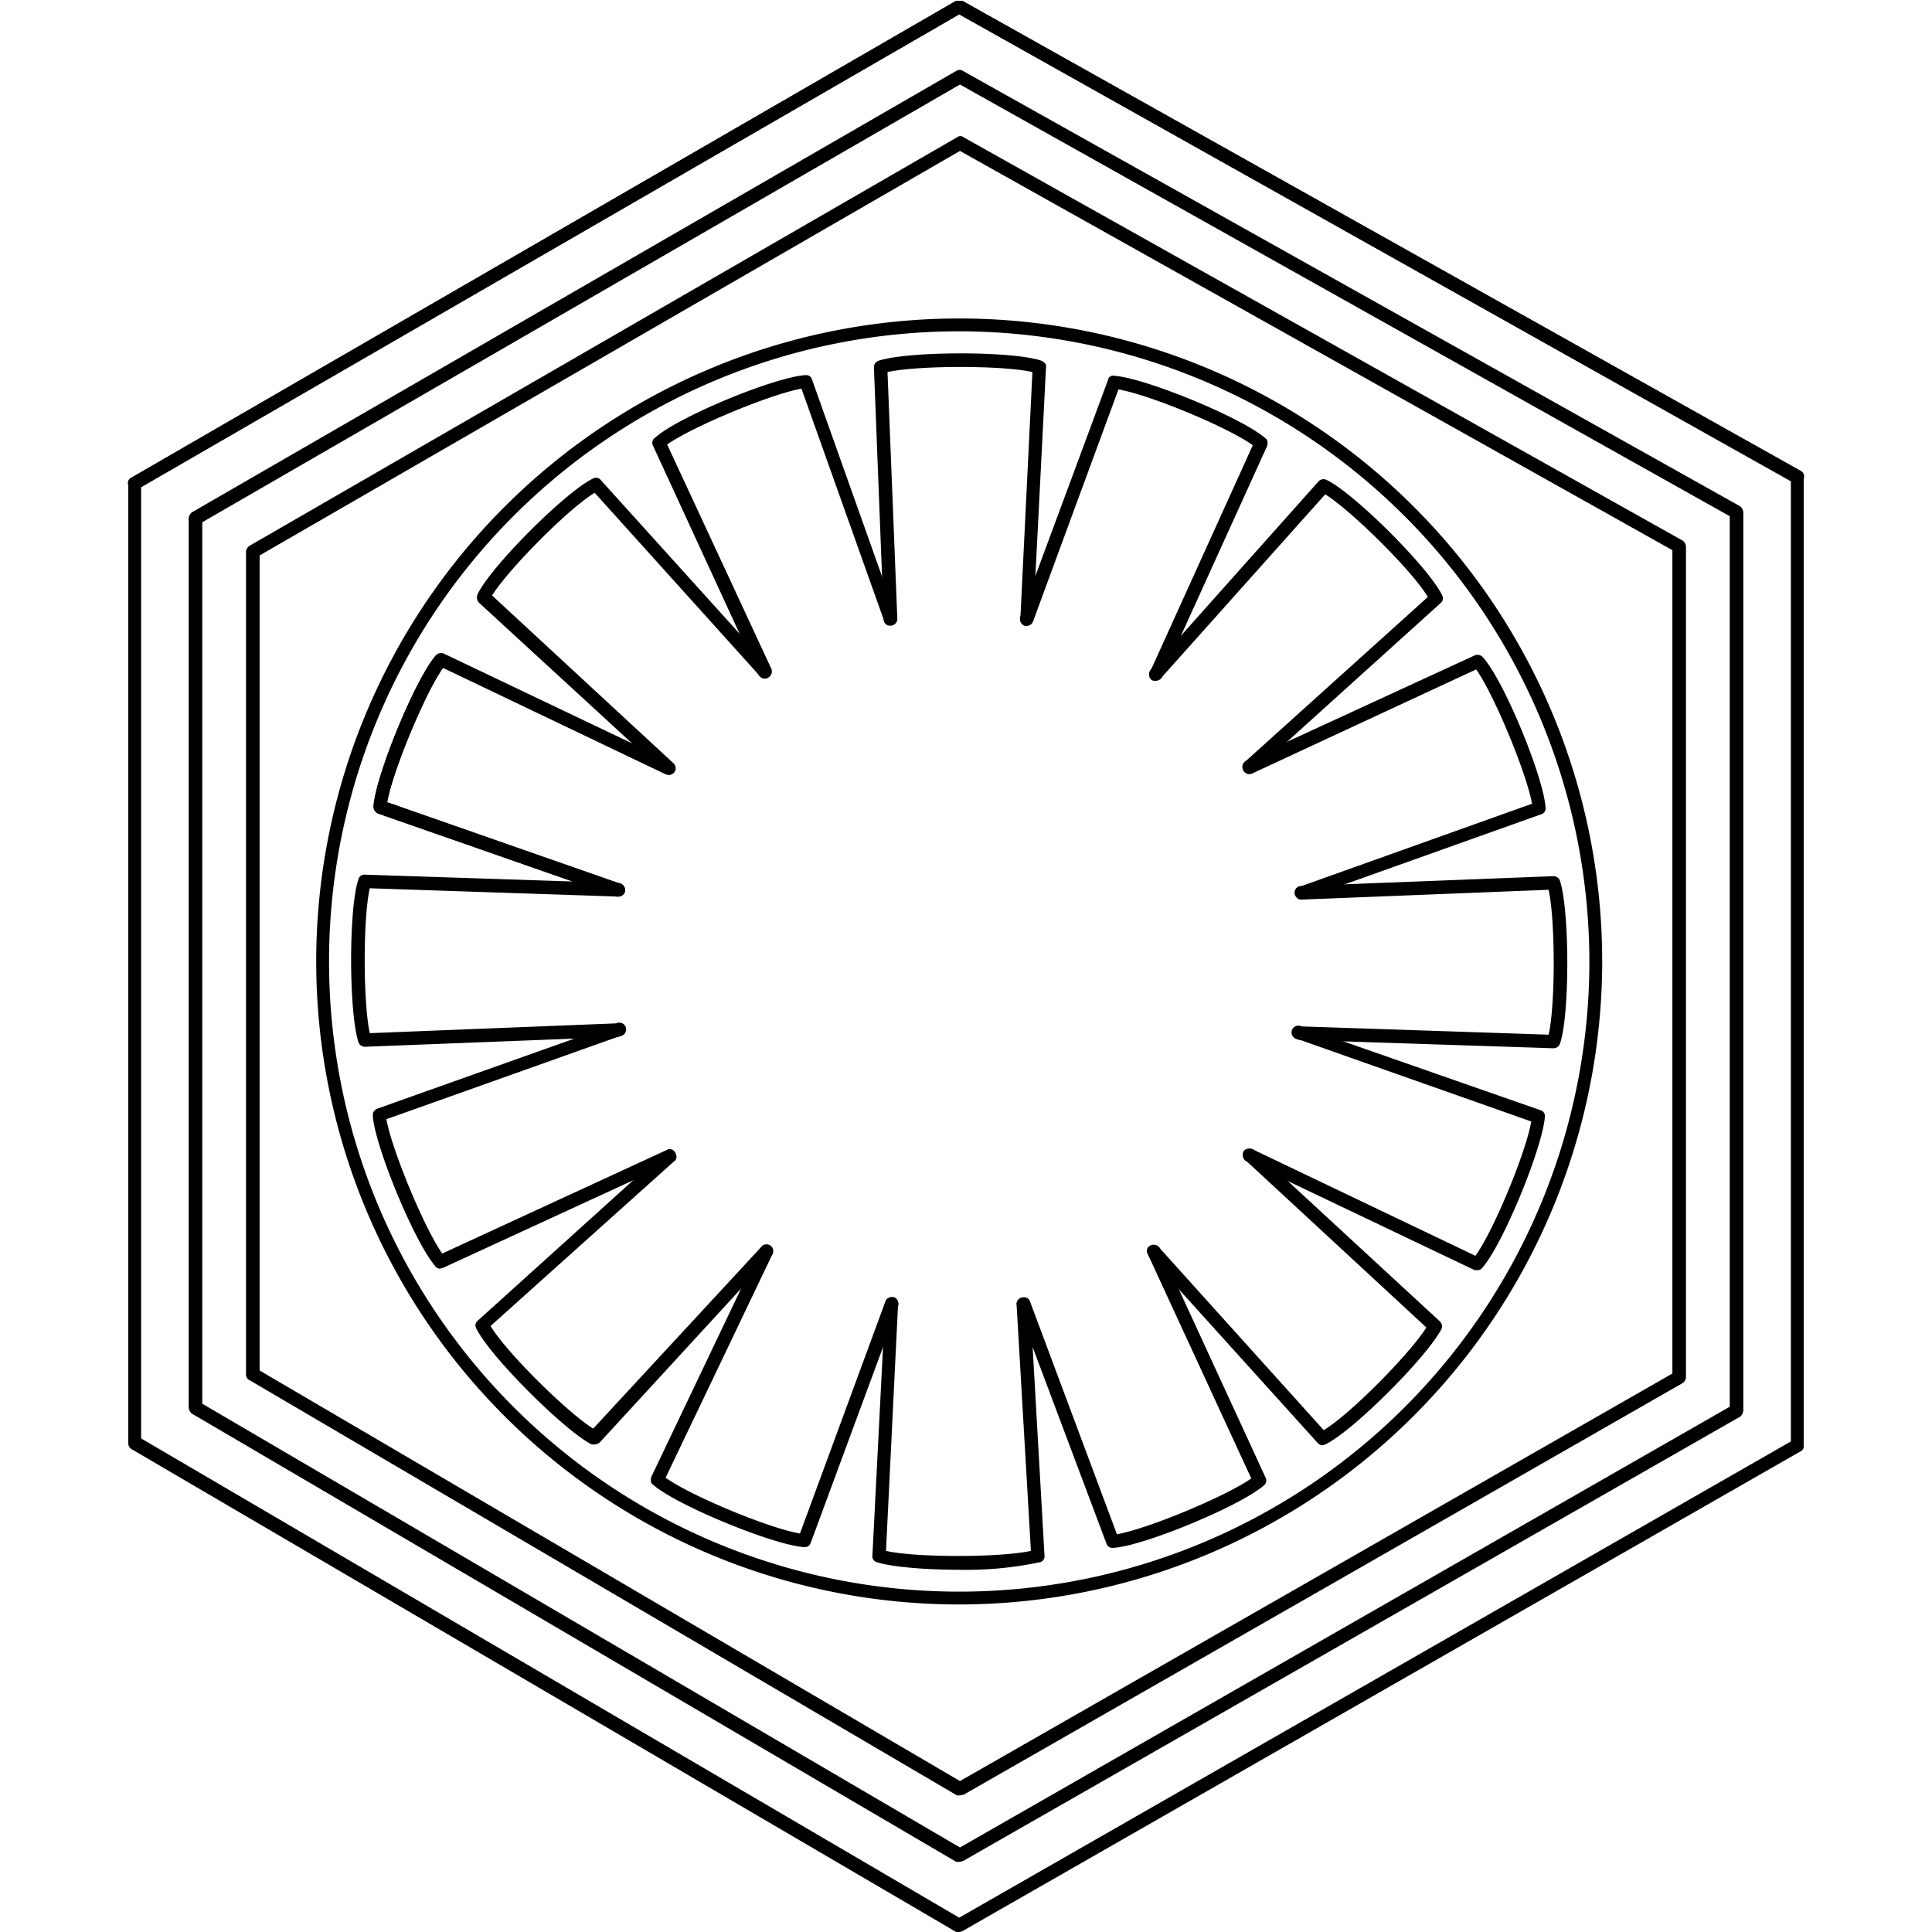<svg xmlns="http://www.w3.org/2000/svg" width="256" height="256" viewBox="0 0 256 256"><path d="M127.1 256h-.4L17.4 192a.9.9 0 0 1-.4-.8V64a.7.7 0 0 1 .4-.7L126.7.1h.8l111.1 62.3a.9.9 0 0 1 .4.8v128.4a.7.7 0 0 1-.4.7l-111.1 63.6zM18.7 190.6l108.4 63.5L237.3 191V63.7L127.1 1.9 18.7 64.5z"/><path d="M127.2 246.7h-.5L25.4 187.3a1.2 1.2 0 0 1-.4-.8V68.7a1.2 1.2 0 0 1 .4-.8L126.7 9.4a.8.8 0 0 1 .9 0l103 57.7a1.2 1.2 0 0 1 .4.8v119a1.2 1.2 0 0 1-.4.8l-103 58.9zM26.8 186l100.4 58.8 102-58.4v-118l-102-57.2-100.4 58z"/><path d="M127.2 237.9h-.4l-93.7-55a.8.8 0 0 1-.5-.7V73.1a1 1 0 0 1 .5-.8l93.7-54.1a.7.7 0 0 1 .9 0l95.2 53.4a1 1 0 0 1 .5.8v110.1a1 1 0 0 1-.5.8l-95.2 54.5zm-92.8-56.3l92.8 54.4 94.4-54V72.9L127.2 20 34.4 73.6z"/><path d="M17.8 64.9a.7.7 0 0 1-.7-.4.8.8 0 0 1 .3-1.2L126.7.1h.8l111.1 62.3a.8.8 0 0 1 .3 1.2.9.9 0 0 1-1.2.4L127.1 1.9 18.3 64.8z"/><path d="M127.1 212.6a85.2 85.2 0 1 1 85.2-85.2 85.3 85.3 0 0 1-85.2 85.2zm0-168.7a83.5 83.5 0 1 0 83.5 83.5 83.6 83.6 0 0 0-83.5-83.5z"/><path d="M118 82.9a.8.8 0 0 1-.9-.8l-1.3-33.4a.9.9 0 0 1 .6-.9c4-1.3 17.9-1.3 21.6 0 .4.2.7.5.6.9l-1.7 33.4a.8.8 0 0 1-.9.8.8.8 0 0 1-.8-.9l1.6-32.7c-3.9-.9-15.1-.9-19.2 0l1.3 32.7a.9.9 0 0 1-.9.9z"/><path d="M101.3 89.9a1 1 0 0 1-.8-.5L86.5 59a.8.8 0 0 1 .3-1c3.1-2.8 16-8.1 20-8.3a.8.8 0 0 1 .8.6l11.2 31.5a.9.9 0 0 1-1.6.6l-11-30.9c-4 .7-14.4 5-17.8 7.4l13.8 29.7a.9.9 0 0 1-.5 1.2zm-19.4 28.9h-.3l-31.5-11a1 1 0 0 1-.6-1c.3-4.1 5.6-17 8.3-20a.9.9 0 0 1 1-.2L89 101a.9.9 0 0 1-.8 1.6L58.7 88.5c-2.4 3.3-6.7 13.7-7.4 17.8l30.9 10.8a.9.9 0 0 1 .6 1.1 1 1 0 0 1-.9.6zm-23.6 49.3a.7.7 0 0 1-.6-.3c-2.8-3.2-8.1-16.1-8.3-20a.9.9 0 0 1 .6-.9l31.5-11.2a.9.9 0 1 1 .6 1.6l-30.9 11c.7 4 5 14.4 7.4 17.8l29.7-13.7a.8.8 0 0 1 1.2.4 1 1 0 0 1-.4 1.2l-30.4 14z"/><path d="M78.8 191.4h-.4c-3.7-1.9-13.6-11.8-15.3-15.4a.8.8 0 0 1 .2-1l24.8-22.4a.8.8 0 0 1 1.2.1.7.7 0 0 1 0 1.2L65 175.7c2.1 3.5 10.1 11.4 13.6 13.6l22.2-24a.9.9 0 1 1 1.3 1.2l-22.6 24.6a1.1 1.1 0 0 1-.7.3z"/><path d="M106.6 205h-.1c-4.1-.3-17-5.6-20-8.3-.3-.2-.3-.6-.2-1l14.4-30.2a.9.9 0 0 1 1.6.8l-14.1 29.5c3.3 2.4 13.7 6.7 17.8 7.4l11.3-30.7a1 1 0 0 1 1.2-.6 1 1 0 0 1 .5 1.2l-11.6 31.4a.8.8 0 0 1-.8.5z"/><path d="M126.9 208c-4.4 0-8.9-.4-10.7-1a.8.8 0 0 1-.6-.9l1.7-33.4a.8.8 0 0 1 .9-.8.8.8 0 0 1 .8.9l-1.6 32.7c3.9.9 15.1.9 19.2 0l-1.9-32.7a.9.9 0 0 1 .9-.9.8.8 0 0 1 .9.8l1.9 33.4a.8.8 0 0 1-.6.9 47.2 47.2 0 0 1-10.9 1z"/><path d="M147.4 205.1a.8.8 0 0 1-.8-.6l-11.8-31.4a.8.8 0 0 1 .5-1.1.9.9 0 0 1 1.2.5l11.5 30.8c4-.7 14.4-5 17.8-7.4l-13.7-29.7a.8.8 0 0 1 .4-1.2 1 1 0 0 1 1.2.4l14 30.4a.8.8 0 0 1-.2 1c-3.2 2.8-16.1 8.1-20 8.3z"/><path d="M175.3 191.5a.9.9 0 0 1-.7-.3l-22.4-24.8a.9.9 0 0 1 1.3-1.2l21.9 24.3c3.5-2.1 11.4-10.1 13.6-13.6l-24-22.2a.9.9 0 0 1-.1-1.3 1.1 1.1 0 0 1 1.3 0l24.6 22.7a.9.9 0 0 1 .2 1c-1.9 3.7-11.8 13.6-15.4 15.3z"/><path d="M195.8 168.3h-.4l-30.2-14.4a.8.8 0 0 1-.4-1.1.9.9 0 0 1 1.2-.5l29.5 14.1c2.4-3.3 6.7-13.7 7.4-17.8L172 137.7a.9.9 0 1 1 .6-1.6l31.5 11a.8.8 0 0 1 .6.9c-.3 4.1-5.6 17-8.3 20a.7.7 0 0 1-.6.3z"/><path d="M205.8 138.9l-33.5-1.1a.9.9 0 0 1-.9-.9 1 1 0 0 1 .9-.9l32.9 1.1c.9-3.9.9-15.1 0-19.2l-32.7 1.3a.9.9 0 0 1-.9-.9.8.8 0 0 1 .8-.9l33.4-1.3a.9.9 0 0 1 .9.6c1.3 4 1.3 17.9 0 21.6a.9.9 0 0 1-.9.6zM88.6 102.7l-.6-.3-24.6-22.6a1.1 1.1 0 0 1-.1-1.1C65.1 75 75 65.1 78.6 63.4a.8.8 0 0 1 1 .2L102 88.4a.9.9 0 0 1-.1 1.3.8.8 0 0 1-1.2-.1L78.8 65.3c-3.5 2.1-11.4 10.1-13.6 13.6l24 22.2a.9.9 0 0 1 .1 1.3 1.1 1.1 0 0 1-.7.3z"/><path d="M172.5 119.2a.9.9 0 0 1-.9-.6.8.8 0 0 1 .6-1.1l30.8-11c-.7-4-5-14.4-7.4-17.8l-29.7 13.8a.9.9 0 0 1-1.2-.5 1 1 0 0 1 .4-1.2l30.4-14a1 1 0 0 1 1 .3c2.8 3.1 8.1 16 8.3 20a.8.8 0 0 1-.6.8l-31.4 11.2zm-90.6-.4h-.3l-31.5-11a1 1 0 0 1-.6-1c.3-4.1 5.6-17 8.3-20a.9.9 0 0 1 1.3 1.2c-2.2 2.5-7 13.9-7.8 18.3l30.9 10.8a.9.9 0 0 1 .6 1.1 1 1 0 0 1-.9.6z"/><path d="M165.5 102.5a.7.7 0 0 1-.6-.3.8.8 0 0 1 0-1.2l24.3-21.9c-2.1-3.5-10.1-11.4-13.6-13.6l-21.8 24.4a.9.9 0 0 1-1.2.1.9.9 0 0 1-.1-1.3l22.2-24.9a.9.9 0 0 1 1.1-.2c3.7 1.8 13.6 11.7 15.3 15.3a.8.8 0 0 1-.2 1l-24.8 22.4a.7.7 0 0 1-.6.2zM48.4 138.7a.9.9 0 0 1-.9-.6c-1.3-4-1.3-17.9 0-21.6a.8.8 0 0 1 .9-.6l33.5 1.1a.9.9 0 1 1 0 1.8L49 117.7c-.9 3.9-.9 15.1 0 19.2l32.7-1.3a.9.9 0 0 1 .9.9.8.8 0 0 1-.8.9l-33.4 1.3z"/><path d="M153.2 90.2h-.4a.8.8 0 0 1-.4-1.2L166 59c-3.3-2.4-13.7-6.7-17.8-7.4l-11.3 30.7a1 1 0 0 1-1.2.6 1 1 0 0 1-.5-1.2l11.6-31.3a.7.7 0 0 1 .9-.6c4.1.3 17 5.6 20 8.3.3.2.3.6.2 1L154 89.7a1 1 0 0 1-.8.5z"/></svg>